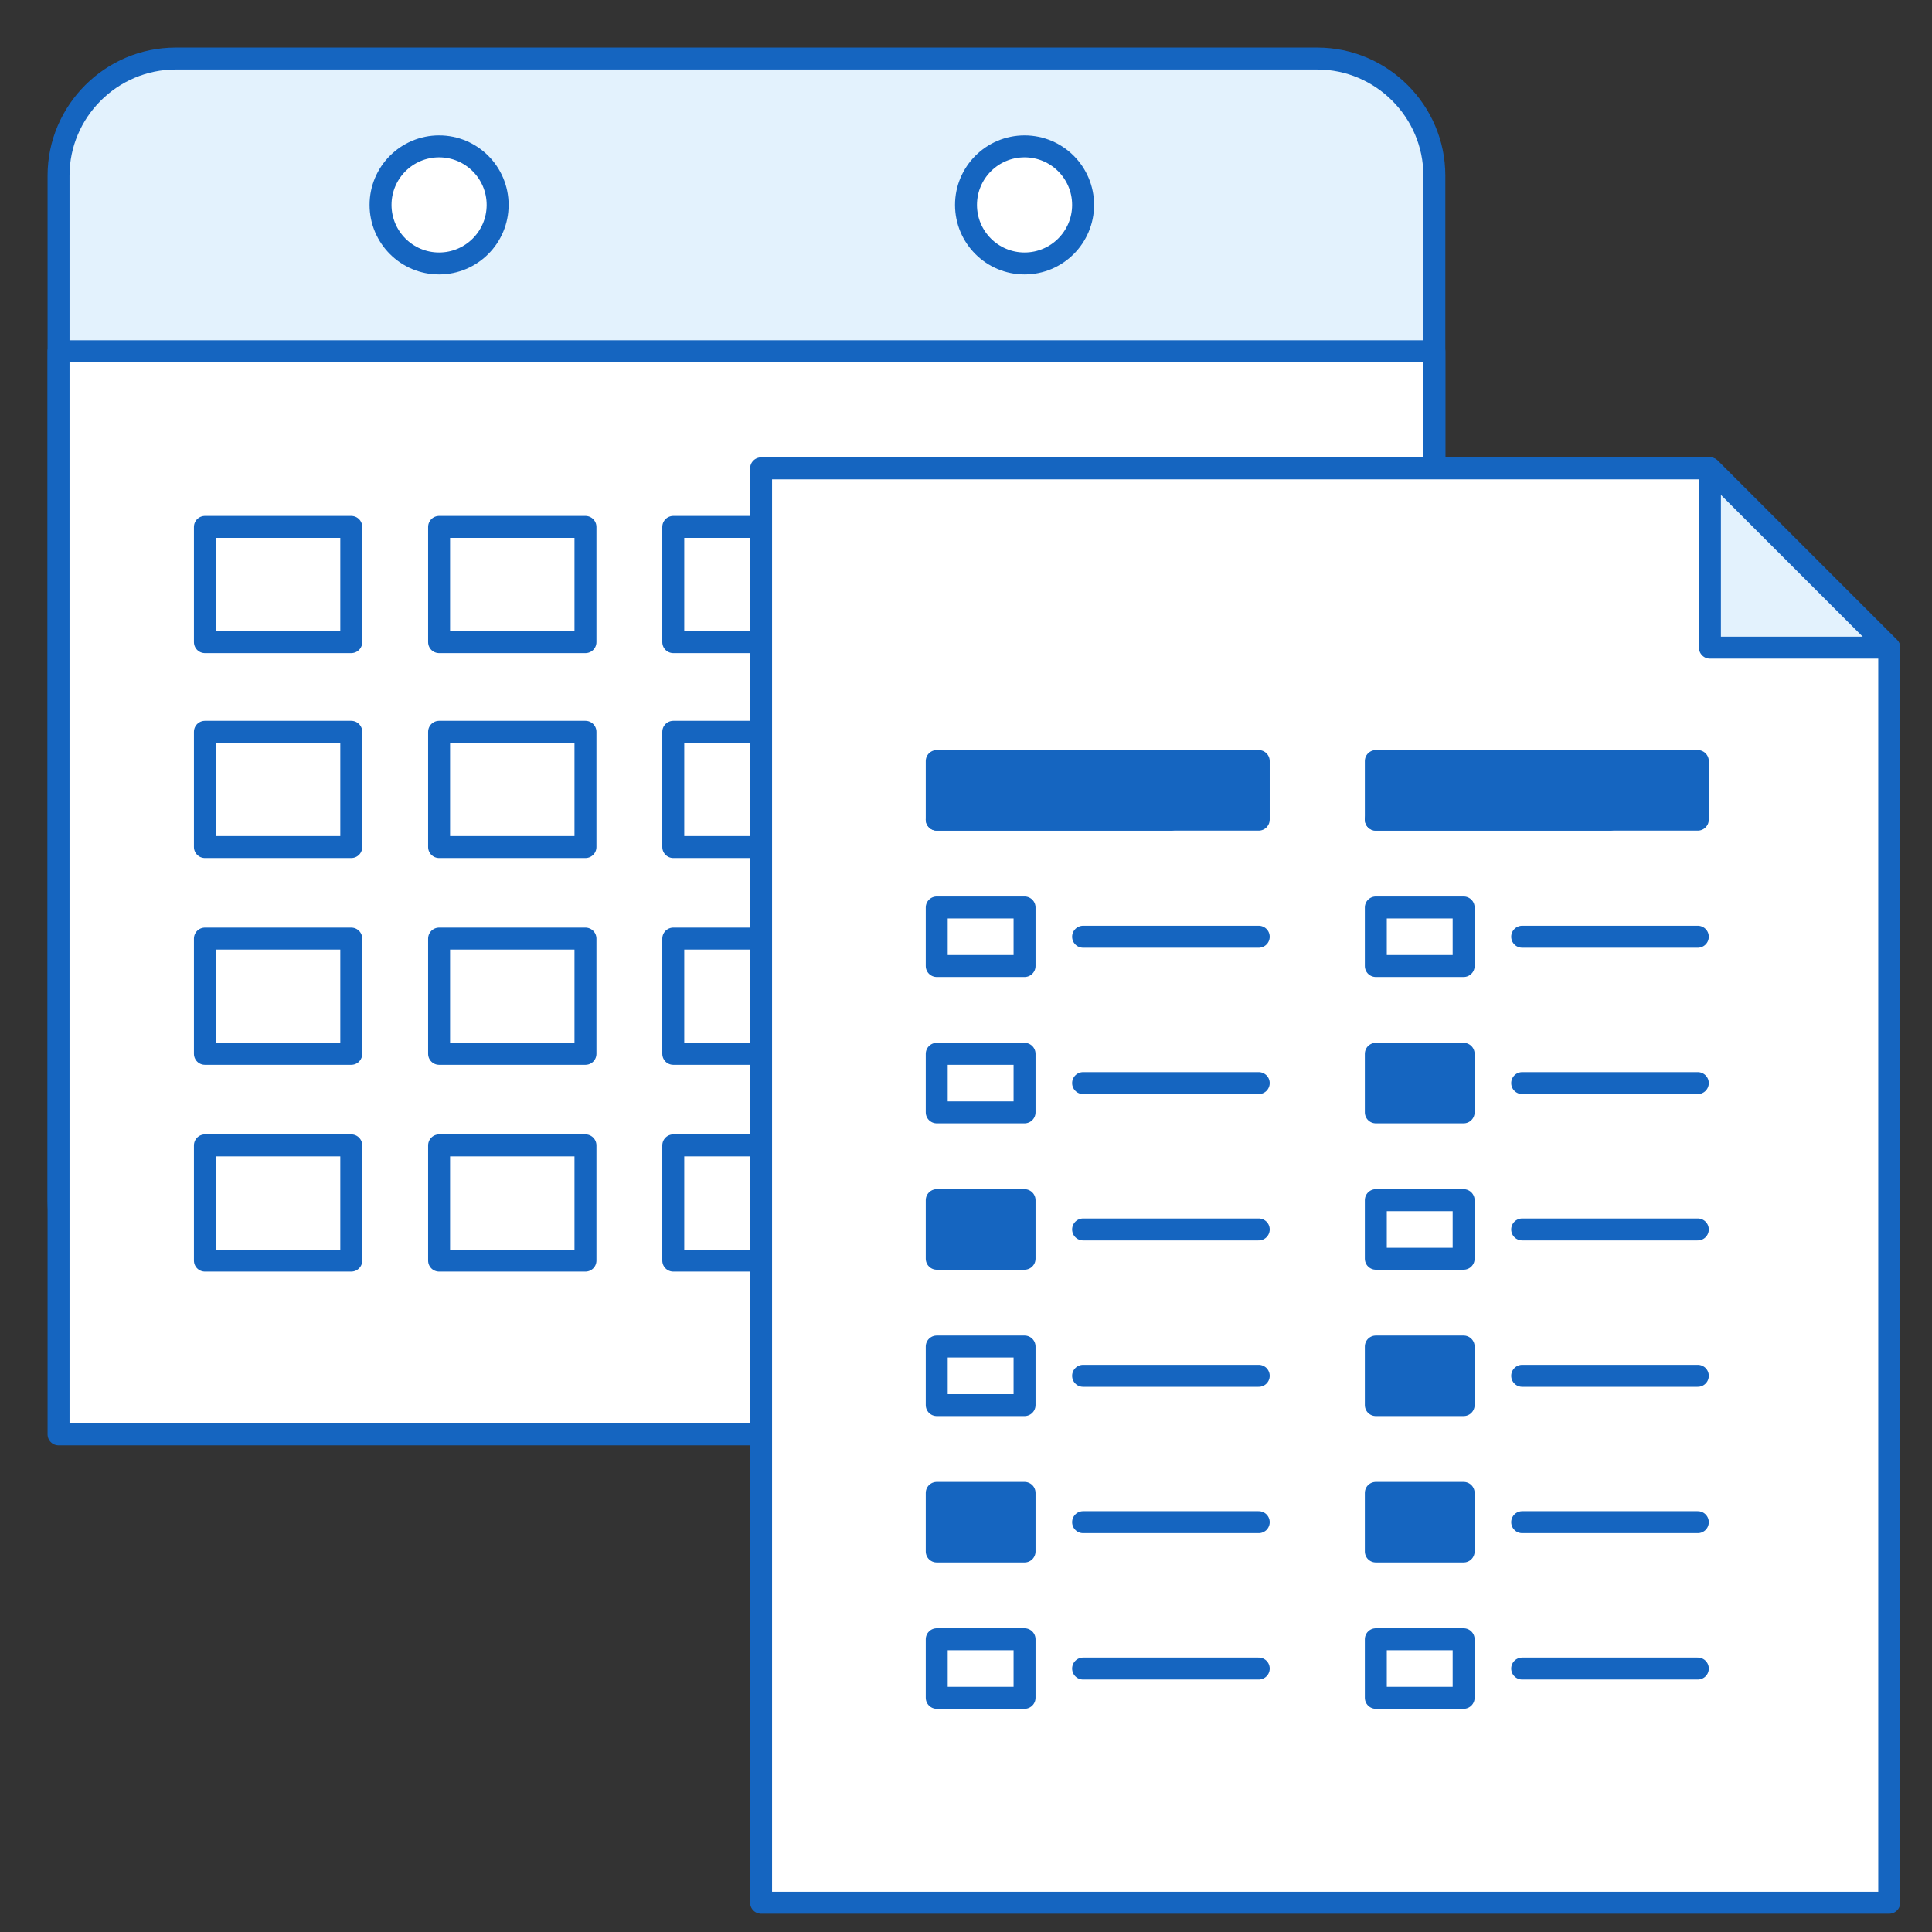 <?xml version="1.0" encoding="utf-8"?>
<!-- Generator: Adobe Illustrator 16.0.4, SVG Export Plug-In . SVG Version: 6.00 Build 0)  -->
<!DOCTYPE svg PUBLIC "-//W3C//DTD SVG 1.1//EN" "http://www.w3.org/Graphics/SVG/1.1/DTD/svg11.dtd">
<svg version="1.1" id="Layer_1" xmlns="http://www.w3.org/2000/svg" xmlns:xlink="http://www.w3.org/1999/xlink" x="0px" y="0px"
	 width="264px" height="264px" viewBox="0 0 264 264" enable-background="new 0 0 264 264" xml:space="preserve">
<rect x="0" y="0" width="264" height="264" fill="#333333" stroke="none"/>
<g id="New_Symbol_13">
</g>
<g>
	<path fill="#E3F2FD" d="M196,164c0,8.8-7.2,16-16,16H24c-8.8,0-16-7.2-16-16V24c0-8.8,7.2-16,16-16h156c8.8,0,16,7.2,16,16V164z"/>
	<path fill="none" stroke="#1565C0" stroke-width="3" stroke-linecap="round" stroke-linejoin="round" stroke-miterlimit="10" d="
		M196,164c0,8.8-7.2,16-16,16H24c-8.8,0-16-7.2-16-16V24c0-8.8,7.2-16,16-16h156c8.8,0,16,7.2,16,16V164z"/>
</g>
<rect x="8" y="48" fill="#FFFFFF" stroke="#1565C0" stroke-width="3" stroke-linecap="round" stroke-linejoin="round" stroke-miterlimit="10" width="188" height="148"/>
<circle fill="#FFFFFF" stroke="#1565C0" stroke-width="3" stroke-linecap="round" stroke-linejoin="round" stroke-miterlimit="10" cx="60" cy="28" r="8"/>
<circle fill="#FFFFFF" stroke="#1565C0" stroke-width="3" stroke-linecap="round" stroke-linejoin="round" stroke-miterlimit="10" cx="140" cy="28" r="8"/>
<g>
	
		<rect x="28" y="72" fill="#FFFFFF" stroke="#1565C0" stroke-width="3" stroke-linecap="round" stroke-linejoin="round" stroke-miterlimit="10" width="20" height="15.745"/>
	
		<rect x="60" y="72" fill="#FFFFFF" stroke="#1565C0" stroke-width="3" stroke-linecap="round" stroke-linejoin="round" stroke-miterlimit="10" width="20" height="15.745"/>
	
		<rect x="92" y="72" fill="#FFFFFF" stroke="#1565C0" stroke-width="3" stroke-linecap="round" stroke-linejoin="round" stroke-miterlimit="10" width="20" height="15.745"/>
	
		<rect x="124" y="72" fill="#FFFFFF" stroke="#1565C0" stroke-width="3" stroke-linecap="round" stroke-linejoin="round" stroke-miterlimit="10" width="20" height="15.745"/>
	
		<rect x="156" y="72" fill="#FFFFFF" stroke="#1565C0" stroke-width="3" stroke-linecap="round" stroke-linejoin="round" stroke-miterlimit="10" width="20" height="15.745"/>
	
		<rect x="28" y="100" fill="#FFFFFF" stroke="#1565C0" stroke-width="3" stroke-linecap="round" stroke-linejoin="round" stroke-miterlimit="10" width="20" height="15.745"/>
	
		<rect x="60" y="100" fill="#FFFFFF" stroke="#1565C0" stroke-width="3" stroke-linecap="round" stroke-linejoin="round" stroke-miterlimit="10" width="20" height="15.745"/>
	
		<rect x="92" y="100" fill="#FFFFFF" stroke="#1565C0" stroke-width="3" stroke-linecap="round" stroke-linejoin="round" stroke-miterlimit="10" width="20" height="15.745"/>
	
		<rect x="124" y="100" fill="#FFFFFF" stroke="#1565C0" stroke-width="3" stroke-linecap="round" stroke-linejoin="round" stroke-miterlimit="10" width="20" height="15.745"/>
	
		<rect x="156" y="100" fill="#FFFFFF" stroke="#1565C0" stroke-width="3" stroke-linecap="round" stroke-linejoin="round" stroke-miterlimit="10" width="20" height="15.745"/>
	
		<rect x="28" y="128.255" fill="#FFFFFF" stroke="#1565C0" stroke-width="3" stroke-linecap="round" stroke-linejoin="round" stroke-miterlimit="10" width="20" height="15.745"/>
	
		<rect x="60" y="128.255" fill="#FFFFFF" stroke="#1565C0" stroke-width="3" stroke-linecap="round" stroke-linejoin="round" stroke-miterlimit="10" width="20" height="15.745"/>
	
		<rect x="92" y="128.255" fill="#FFFFFF" stroke="#1565C0" stroke-width="3" stroke-linecap="round" stroke-linejoin="round" stroke-miterlimit="10" width="20" height="15.745"/>
	
		<rect x="124" y="128.255" fill="#FFFFFF" stroke="#1565C0" stroke-width="3" stroke-linecap="round" stroke-linejoin="round" stroke-miterlimit="10" width="20" height="15.745"/>
	
		<rect x="156" y="128.255" fill="#FFFFFF" stroke="#1565C0" stroke-width="3" stroke-linecap="round" stroke-linejoin="round" stroke-miterlimit="10" width="20" height="15.745"/>
	
		<rect x="28" y="156.51" fill="#FFFFFF" stroke="#1565C0" stroke-width="3" stroke-linecap="round" stroke-linejoin="round" stroke-miterlimit="10" width="20" height="15.745"/>
	
		<rect x="60" y="156.51" fill="#FFFFFF" stroke="#1565C0" stroke-width="3" stroke-linecap="round" stroke-linejoin="round" stroke-miterlimit="10" width="20" height="15.745"/>
	
		<rect x="92" y="156.51" fill="#FFFFFF" stroke="#1565C0" stroke-width="3" stroke-linecap="round" stroke-linejoin="round" stroke-miterlimit="10" width="20" height="15.745"/>
	
		<rect x="124" y="156.51" fill="#FFFFFF" stroke="#1565C0" stroke-width="3" stroke-linecap="round" stroke-linejoin="round" stroke-miterlimit="10" width="20" height="15.745"/>
	
		<rect x="156" y="156.51" fill="#FFFFFF" stroke="#1565C0" stroke-width="3" stroke-linecap="round" stroke-linejoin="round" stroke-miterlimit="10" width="20" height="15.745"/>
</g>
<g>
	
		<polygon fill="#FFFFFF" stroke="#1565C0" stroke-width="3" stroke-linecap="round" stroke-linejoin="round" stroke-miterlimit="10" points="
		258.156,260 104,260 104,64 233.656,64 258.156,88.5 	"/>
	
		<polygon fill="#E3F2FD" stroke="#1565C0" stroke-width="3" stroke-linecap="round" stroke-linejoin="round" stroke-miterlimit="10" points="
		233.656,64 233.656,88.5 258.156,88.5 	"/>
</g>
<g>
	<g>
		
			<rect x="128" y="124" fill="#FFFFFF" stroke="#1565C0" stroke-width="3" stroke-linecap="round" stroke-linejoin="round" stroke-miterlimit="10" width="12" height="8"/>
		
			<rect x="128" y="104" fill="#1565C0" stroke="#1565C0" stroke-width="3" stroke-linecap="round" stroke-linejoin="round" stroke-miterlimit="10" width="44" height="8"/>
		
			<line fill="none" stroke="#1565C0" stroke-width="3" stroke-linecap="round" stroke-linejoin="round" stroke-miterlimit="10" x1="148" y1="128" x2="172" y2="128"/>
		
			<line fill="none" stroke="#1565C0" stroke-width="3" stroke-linecap="round" stroke-linejoin="round" stroke-miterlimit="10" x1="128" y1="112" x2="160" y2="112"/>
		
			<rect x="128" y="144" fill="#FFFFFF" stroke="#1565C0" stroke-width="3" stroke-linecap="round" stroke-linejoin="round" stroke-miterlimit="10" width="12" height="8"/>
		
			<line fill="none" stroke="#1565C0" stroke-width="3" stroke-linecap="round" stroke-linejoin="round" stroke-miterlimit="10" x1="148" y1="148" x2="172" y2="148"/>
		
			<rect x="128" y="164" fill="#1565C0" stroke="#1565C0" stroke-width="3" stroke-linecap="round" stroke-linejoin="round" stroke-miterlimit="10" width="12" height="8"/>
		
			<line fill="none" stroke="#1565C0" stroke-width="3" stroke-linecap="round" stroke-linejoin="round" stroke-miterlimit="10" x1="148" y1="168" x2="172" y2="168"/>
	</g>
	<g>
		
			<rect x="188" y="124" fill="#FFFFFF" stroke="#1565C0" stroke-width="3" stroke-linecap="round" stroke-linejoin="round" stroke-miterlimit="10" width="12" height="8"/>
		
			<rect x="188" y="104" fill="#1565C0" stroke="#1565C0" stroke-width="3" stroke-linecap="round" stroke-linejoin="round" stroke-miterlimit="10" width="44" height="8"/>
		
			<line fill="none" stroke="#1565C0" stroke-width="3" stroke-linecap="round" stroke-linejoin="round" stroke-miterlimit="10" x1="208" y1="128" x2="232" y2="128"/>
		
			<line fill="none" stroke="#1565C0" stroke-width="3" stroke-linecap="round" stroke-linejoin="round" stroke-miterlimit="10" x1="188" y1="112" x2="220" y2="112"/>
		
			<rect x="188" y="144" fill="#1565C0" stroke="#1565C0" stroke-width="3" stroke-linecap="round" stroke-linejoin="round" stroke-miterlimit="10" width="12" height="8"/>
		
			<line fill="none" stroke="#1565C0" stroke-width="3" stroke-linecap="round" stroke-linejoin="round" stroke-miterlimit="10" x1="208" y1="148" x2="232" y2="148"/>
		
			<rect x="188" y="164" fill="#FFFFFF" stroke="#1565C0" stroke-width="3" stroke-linecap="round" stroke-linejoin="round" stroke-miterlimit="10" width="12" height="8"/>
		
			<line fill="none" stroke="#1565C0" stroke-width="3" stroke-linecap="round" stroke-linejoin="round" stroke-miterlimit="10" x1="208" y1="168" x2="232" y2="168"/>
		
			<rect x="128" y="184" fill="#FFFFFF" stroke="#1565C0" stroke-width="3" stroke-linecap="round" stroke-linejoin="round" stroke-miterlimit="10" width="12" height="8"/>
		
			<line fill="none" stroke="#1565C0" stroke-width="3" stroke-linecap="round" stroke-linejoin="round" stroke-miterlimit="10" x1="148" y1="188" x2="172" y2="188"/>
		
			<rect x="188" y="184" fill="#1565C0" stroke="#1565C0" stroke-width="3" stroke-linecap="round" stroke-linejoin="round" stroke-miterlimit="10" width="12" height="8"/>
		
			<line fill="none" stroke="#1565C0" stroke-width="3" stroke-linecap="round" stroke-linejoin="round" stroke-miterlimit="10" x1="208" y1="188" x2="232" y2="188"/>
		
			<rect x="128" y="204" fill="#1565C0" stroke="#1565C0" stroke-width="3" stroke-linecap="round" stroke-linejoin="round" stroke-miterlimit="10" width="12" height="8"/>
		
			<line fill="none" stroke="#1565C0" stroke-width="3" stroke-linecap="round" stroke-linejoin="round" stroke-miterlimit="10" x1="148" y1="208" x2="172" y2="208"/>
		
			<rect x="188" y="204" fill="#1565C0" stroke="#1565C0" stroke-width="3" stroke-linecap="round" stroke-linejoin="round" stroke-miterlimit="10" width="12" height="8"/>
		
			<line fill="none" stroke="#1565C0" stroke-width="3" stroke-linecap="round" stroke-linejoin="round" stroke-miterlimit="10" x1="208" y1="208" x2="232" y2="208"/>
		
			<rect x="128" y="224" fill="#FFFFFF" stroke="#1565C0" stroke-width="3" stroke-linecap="round" stroke-linejoin="round" stroke-miterlimit="10" width="12" height="8"/>
		
			<line fill="none" stroke="#1565C0" stroke-width="3" stroke-linecap="round" stroke-linejoin="round" stroke-miterlimit="10" x1="148" y1="228" x2="172" y2="228"/>
		
			<rect x="188" y="224" fill="#FFFFFF" stroke="#1565C0" stroke-width="3" stroke-linecap="round" stroke-linejoin="round" stroke-miterlimit="10" width="12" height="8"/>
		
			<line fill="none" stroke="#1565C0" stroke-width="3" stroke-linecap="round" stroke-linejoin="round" stroke-miterlimit="10" x1="208" y1="228" x2="232" y2="228"/>
	</g>
</g>
</svg>

